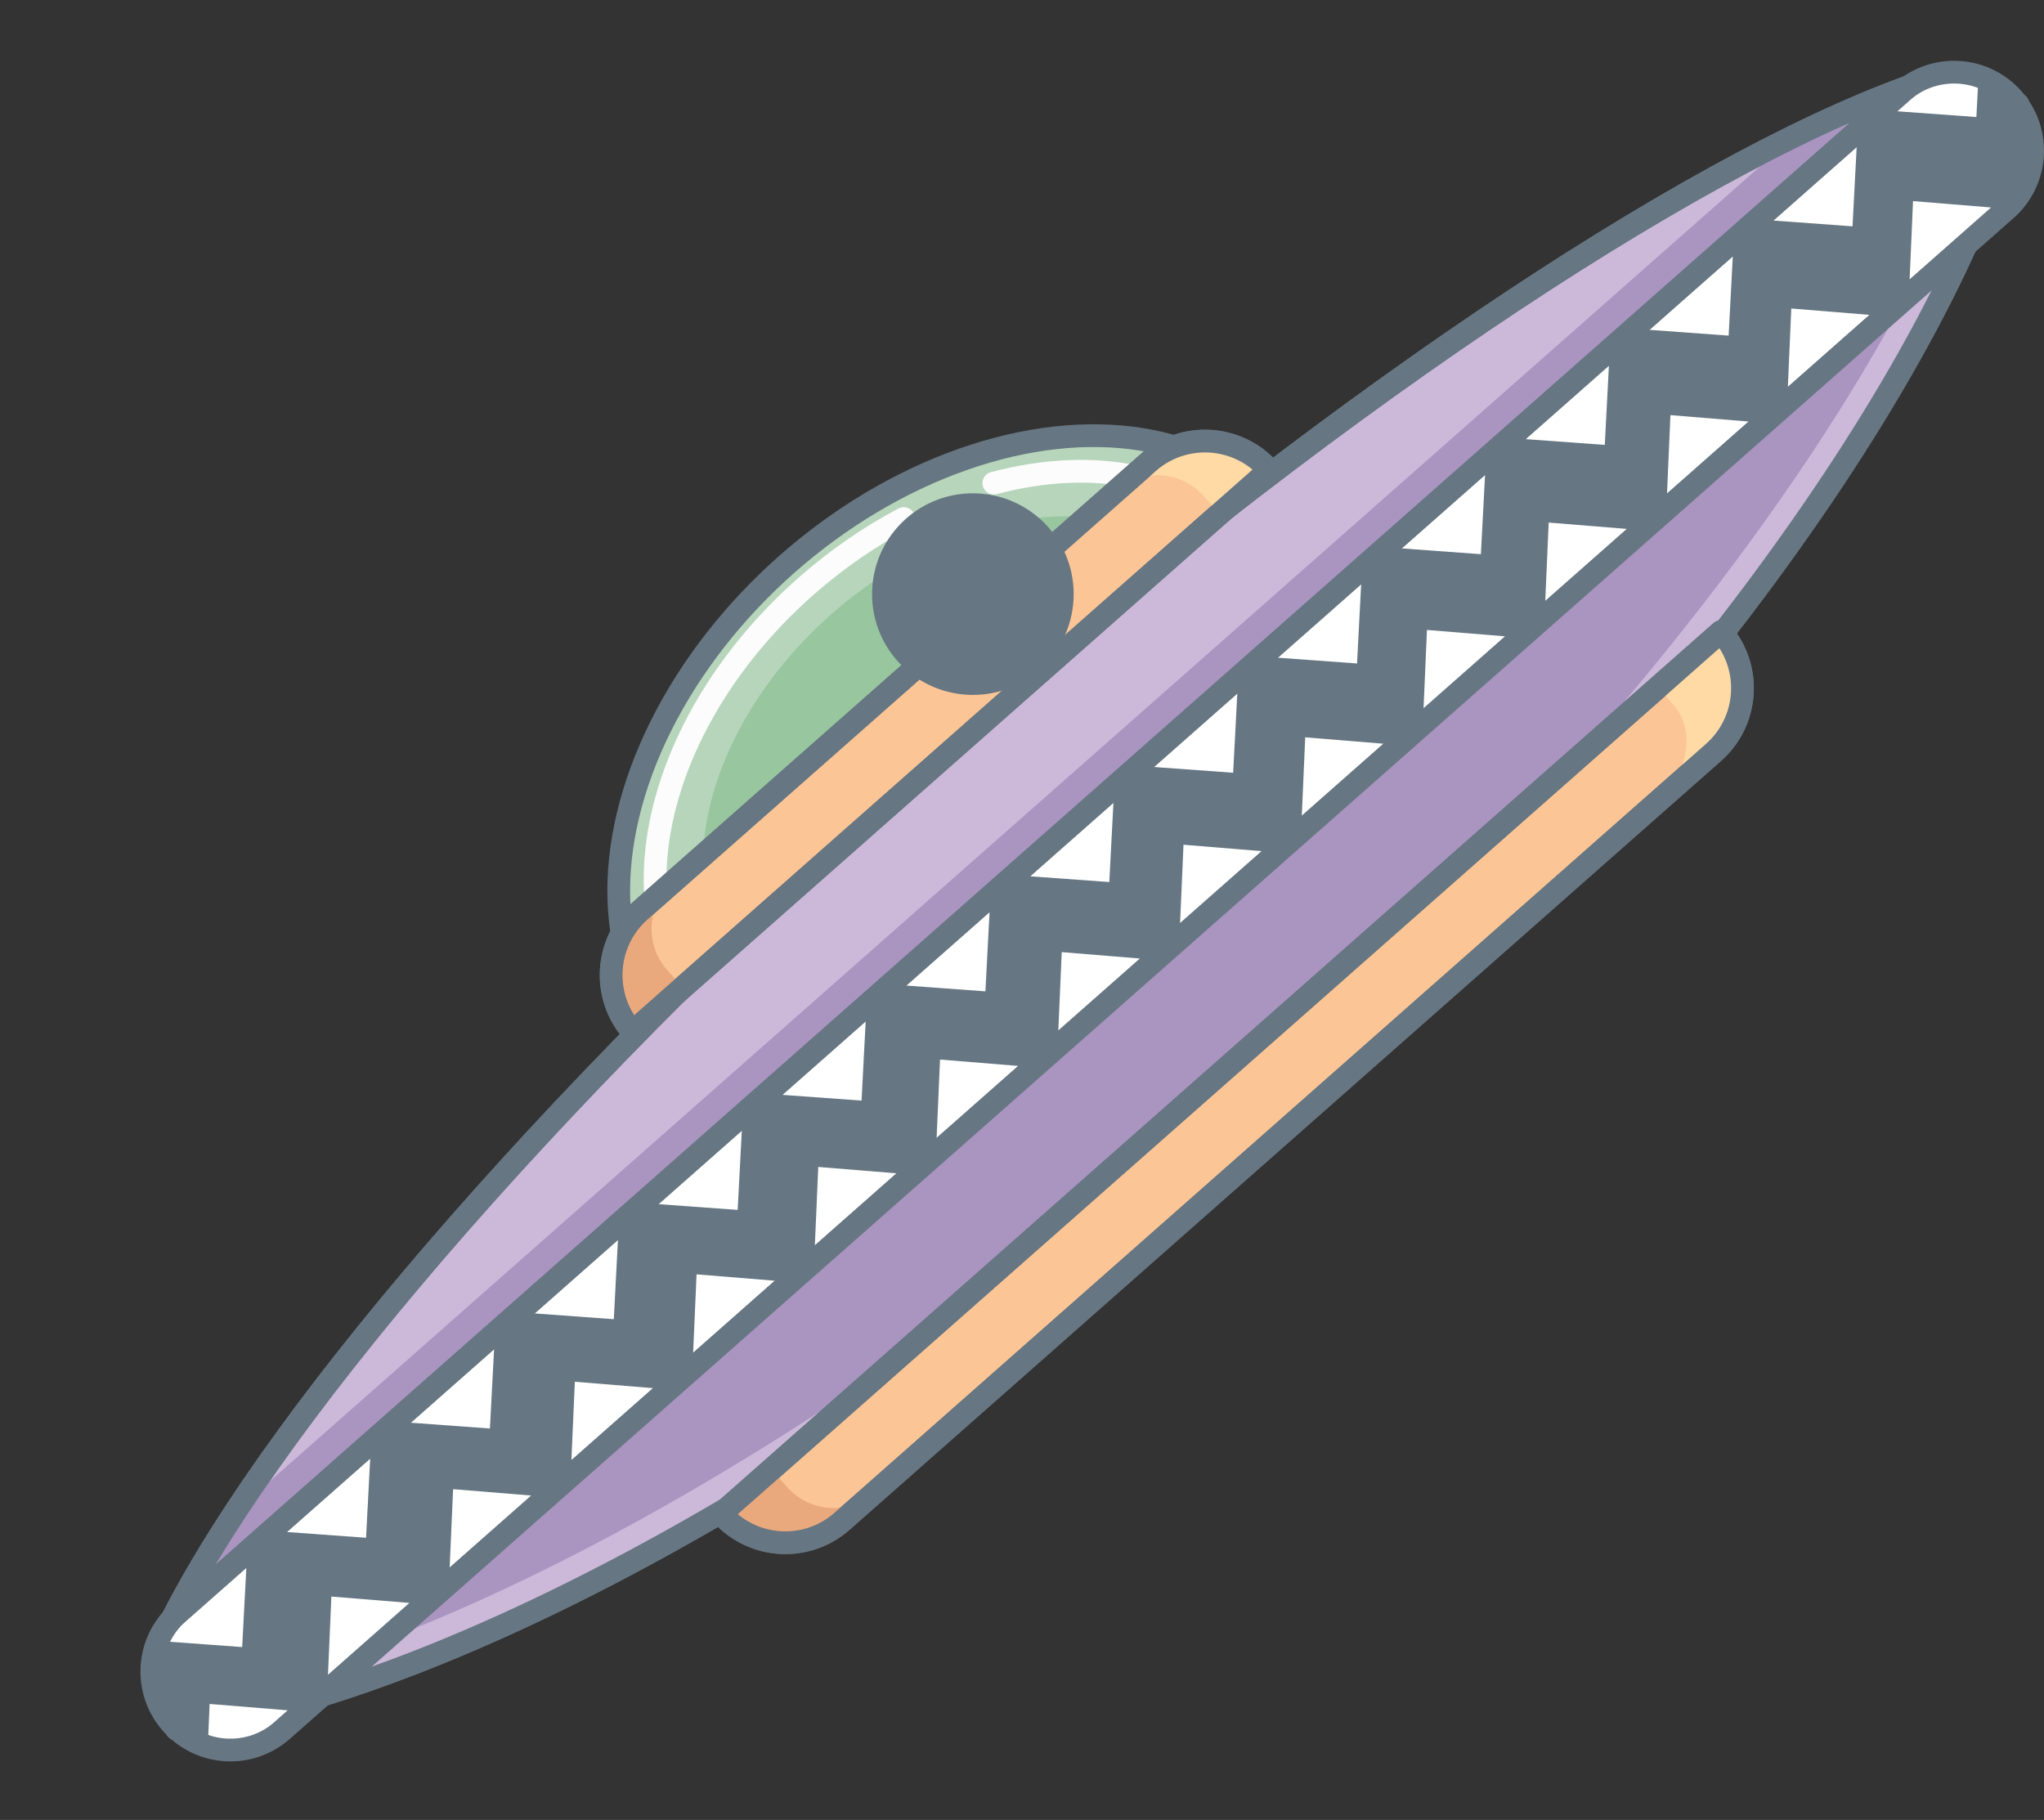 <?xml version="1.0" encoding="utf-8"?>
<!-- Generator: Adobe Illustrator 23.0.1, SVG Export Plug-In . SVG Version: 6.00 Build 0)  -->
<svg version="1.1" id="Layer_1" xmlns="http://www.w3.org/2000/svg" xmlns:xlink="http://www.w3.org/1999/xlink" x="0px" y="0px"
	 viewBox="0 0 449.57 400.29" style="enable-background:new 0 0 449.57 400.29;" xml:space="preserve">
<rect x="0" y="0" width="449.57" height="400.29" fill="#333333" stroke="none"/>
<style type="text/css">
	.st0{fill:#B6D5BB;stroke:#667682;stroke-width:5;stroke-miterlimit:10;}
	.st1{fill:none;stroke:#FCFCFC;stroke-width:5;stroke-linecap:round;stroke-linejoin:round;stroke-miterlimit:10;}
	.st2{fill:#97C69F;}
	.st3{fill:#CCB9DA;stroke:#667682;stroke-width:5;stroke-linecap:round;stroke-linejoin:round;stroke-miterlimit:10;}
	.st4{fill:#AA95C1;}
	.st5{fill:none;stroke:#667682;stroke-width:5;stroke-linecap:round;stroke-linejoin:round;stroke-miterlimit:10;}
	.st6{fill:#AA95C1;stroke:#667682;stroke-width:5;stroke-linecap:round;stroke-linejoin:round;stroke-miterlimit:10;}
	.st7{fill:#CCB9DA;}
	.st8{fill:#667682;}
	.st9{fill:#FBC595;stroke:#667682;stroke-width:5;stroke-linecap:round;stroke-linejoin:round;stroke-miterlimit:10;}
	.st10{fill:#EAA97D;}
	.st11{fill:#FFDAA4;}
	.st12{clip-path:url(#SVGID_2_);}
	.st13{fill:#FFFFFF;stroke:#667682;stroke-width:5;stroke-linecap:round;stroke-linejoin:round;stroke-miterlimit:10;}
	.st14{fill:none;stroke:#667682;stroke-width:5;stroke-miterlimit:10;}
</style>
<ellipse transform="matrix(0.75 -0.662 0.662 0.75 -59.368 184.246)" class="st0" cx="213.98" cy="170.64" rx="88.45" ry="61.96"/>
<path class="st1" d="M218.59,106.26c21.76-5.76,42.51-2.06,54.85,11.92c20.3,23,10.13,65.14-22.71,94.11s-75.91,33.81-96.2,10.8
	s-10.13-65.14,22.71-94.11c6.84-6.03,14.12-11.02,21.55-14.93"/>
<ellipse transform="matrix(0.75 -0.662 0.662 0.75 -59.368 184.246)" class="st2" cx="213.98" cy="170.64" rx="67.44" ry="47.25"/>
<path class="st3" d="M419.52,19.18c-49.16,17.87-129.47,71.39-211.96,144.17S61.94,309.15,38.09,355.69L419.52,19.18z"/>
<path class="st3" d="M419.52,19.18c-49.16,17.87-129.47,71.39-211.96,144.17S61.94,309.15,38.09,355.69L419.52,19.18z"/>
<path class="st4" d="M51.82,332.43c-5.46,8.32-10.06,16.11-13.73,23.27L419.52,19.18c-7.56,2.75-15.87,6.35-24.8,10.72L51.82,332.43
	z"/>
<path class="st5" d="M419.52,19.18c-49.16,17.87-129.47,71.39-211.96,144.17S61.94,309.15,38.09,355.69L419.52,19.18z"/>
<path class="st6" d="M443.83,22.94c-16.31,59.66-77.19,144.15-164.79,221.44S100.02,371.55,38.79,380.29L443.83,22.94z"/>
<path class="st7" d="M342.9,169.96c-7.84,7.84-16.35,14.93-24.67,22.27c-8.4,7.41-16.8,14.82-25.2,22.24
	c-9.46,8.35-18.93,16.7-28.39,25.05c-9.2,8.12-18.4,16.24-27.6,24.35c-11.41,10.07-22.47,20.55-34.25,30.2
	c-11.86,9.71-24.7,18.06-37.74,26.05c-15.89,9.75-32.19,18.83-48.95,26.93c-14.6,7.06-29.57,13.4-44.92,18.49
	c-7.57,2.51-15.25,4.72-23,6.48l-9.38,8.27c43.43-6.2,102.05-33.11,163.73-75.8l-0.1-0.12l145.7-128.54l0.1,0.12
	c50.05-55.87,84.05-110.69,95.62-153c0,0-9.38,8.27-9.38,8.27c-0.83,0.73-1.33,3.58-1.74,4.64c-0.64,1.64-1.3,3.28-1.98,4.91
	c-1.41,3.38-2.89,6.74-4.44,10.06c-3.32,7.12-6.93,14.11-10.76,20.98c-8.62,15.45-18.33,30.32-28.7,44.7
	c-5.71,7.92-11.63,15.69-17.72,23.32c-7.63,9.56-15.44,19-23.95,27.83C344.42,168.43,343.66,169.2,342.9,169.96z"/>
<path class="st5" d="M443.83,22.94c-16.31,59.66-77.19,144.15-164.79,221.44S100.02,371.55,38.79,380.29L443.83,22.94z"/>
<path class="st8" d="M441.22,46.1L62.09,380.59c-7.15,6.31-18.07,5.63-24.38-1.53l0,0c-6.31-7.15-5.63-18.07,1.53-24.38
	L418.37,20.19c7.15-6.31,18.07-5.63,24.38,1.53l0,0C449.06,28.87,448.38,39.79,441.22,46.1z"/>
<path class="st9" d="M279.16,103.38L139.13,226.93l0,0c-6.88-7.8-6.14-19.71,1.66-26.59l111.78-98.62
	C260.37,94.84,272.28,95.58,279.16,103.38L279.16,103.38z"/>
<path class="st10" d="M147.93,194.04l-10.93,9.64c-5.66,4.99-6.2,13.62-1.21,19.28l3.42,3.88l10.93-9.64l-3.42-3.88
	C141.73,207.67,142.27,199.03,147.93,194.04z"/>
<path class="st11" d="M245.52,107.94l10.93-9.64c5.66-4.99,14.29-4.45,19.28,1.21l3.43,3.88l-10.93,9.64l-3.42-3.88
	C259.81,103.49,251.18,102.95,245.52,107.94z"/>
<path class="st5" d="M279.16,103.38L139.13,226.93l0,0c-6.88-7.8-6.14-19.71,1.66-26.59l111.78-98.62
	C260.37,94.84,272.28,95.58,279.16,103.38L279.16,103.38z"/>
<path class="st9" d="M378.54,138.91L158.61,332.94h0c6.88,7.8,18.79,8.55,26.59,1.66L376.87,165.5
	C384.68,158.61,385.42,146.71,378.54,138.91L378.54,138.91z"/>
<path class="st10" d="M173.1,327.05l-3.43-3.88l-11.07,9.77l3.43,3.88c4.99,5.66,13.62,6.2,19.28,1.21l11.07-9.77
	C186.73,333.25,178.1,332.71,173.1,327.05z"/>
<path class="st11" d="M368.08,155.04l-3.43-3.88l13.88-12.25l3.43,3.88c4.99,5.66,3.29,15.32-3.81,21.58l-13.88,12.25
	C371.36,170.36,373.07,160.7,368.08,155.04z"/>
<path class="st5" d="M378.54,138.91L158.61,332.94h0c6.88,7.8,18.79,8.55,26.59,1.66L376.87,165.5
	C384.68,158.61,385.42,146.71,378.54,138.91L378.54,138.91z"/>
<g>
	<defs>
		<path id="SVGID_1_" d="M441.22,46.1L62.09,380.59c-7.15,6.31-18.07,5.63-24.38-1.53l0,0c-6.31-7.15-5.63-18.07,1.53-24.38
			L418.37,20.19c7.15-6.31,18.07-5.63,24.38,1.53l0,0C449.06,28.87,448.38,39.79,441.22,46.1z"/>
	</defs>
	<clipPath id="SVGID_2_">
		<use xlink:href="#SVGID_1_"  style="overflow:visible;"/>
	</clipPath>
	<g class="st12">
		<g>
			<polygon class="st13" points="29.74,363.05 55.63,364.94 56.99,339.02 			"/>
			<polygon class="st13" points="56.99,339.02 82.88,340.9 84.23,314.98 			"/>
			<polygon class="st13" points="84.23,314.98 110.12,316.87 111.48,290.94 			"/>
			<polygon class="st13" points="111.48,290.94 137.37,292.83 138.72,266.91 			"/>
			<polygon class="st13" points="138.72,266.91 164.61,268.79 165.97,242.87 			"/>
			<polygon class="st13" points="165.97,242.87 191.86,244.75 193.21,218.83 			"/>
			<polygon class="st13" points="193.21,218.83 219.1,220.72 220.46,194.8 			"/>
			<polygon class="st13" points="220.46,194.8 246.35,196.68 247.7,170.76 			"/>
			<polygon class="st13" points="247.7,170.76 273.59,172.64 274.95,146.72 			"/>
			<polygon class="st13" points="274.95,146.72 300.84,148.61 302.19,122.68 			"/>
			<polygon class="st13" points="302.19,122.68 328.08,124.57 329.44,98.65 			"/>
			<polygon class="st13" points="329.44,98.65 355.33,100.53 356.68,74.61 			"/>
			<polygon class="st13" points="356.68,74.61 382.57,76.5 383.93,50.57 			"/>
			<polygon class="st13" points="383.93,50.57 409.82,52.46 411.17,26.54 			"/>
			<polygon class="st13" points="411.17,26.54 437.06,28.42 438.42,2.5 			"/>
			<polygon class="st13" points="2.5,387.09 28.39,388.98 29.74,363.05 			"/>
		</g>
		<g>
			<polygon class="st13" points="417.26,67.24 391.6,65.15 390.48,90.86 			"/>
			<polygon class="st13" points="444.03,43.62 418.38,41.53 417.26,67.24 			"/>
			<polygon class="st13" points="390.67,90.7 365.02,88.6 363.9,114.32 			"/>
			<polygon class="st13" points="363.9,114.32 338.24,112.23 337.12,137.94 			"/>
			<polygon class="st13" points="337.12,137.94 311.47,135.85 310.35,161.56 			"/>
			<polygon class="st13" points="310.35,161.56 284.69,159.47 283.57,185.19 			"/>
			<polygon class="st13" points="283.57,185.19 257.92,183.09 256.8,208.81 			"/>
			<polygon class="st13" points="256.8,208.81 231.14,206.71 230.02,232.43 			"/>
			<polygon class="st13" points="230.02,232.43 204.37,230.34 203.25,256.05 			"/>
			<polygon class="st13" points="203.25,256.05 177.59,253.96 176.47,279.67 			"/>
			<polygon class="st13" points="176.47,279.67 150.82,277.58 149.7,303.3 			"/>
			<polygon class="st13" points="149.7,303.3 124.05,301.2 122.92,326.92 			"/>
			<polygon class="st13" points="122.92,326.92 97.27,324.83 96.15,350.54 			"/>
			<polygon class="st13" points="96.15,350.54 70.5,348.45 69.38,374.16 			"/>
			<polygon class="st13" points="69.38,374.16 43.72,372.07 42.6,397.79 			"/>
		</g>
	</g>
</g>
<path class="st14" d="M441.22,46.1L62.09,380.59c-7.15,6.31-18.07,5.63-24.38-1.53l0,0c-6.31-7.15-5.63-18.07,1.53-24.38
	L418.37,20.19c7.15-6.31,18.07-5.63,24.38,1.53l0,0C449.06,28.87,448.38,39.79,441.22,46.1z"/>
<circle class="st8" cx="213.98" cy="130.67" r="22.17"/>
</svg>
